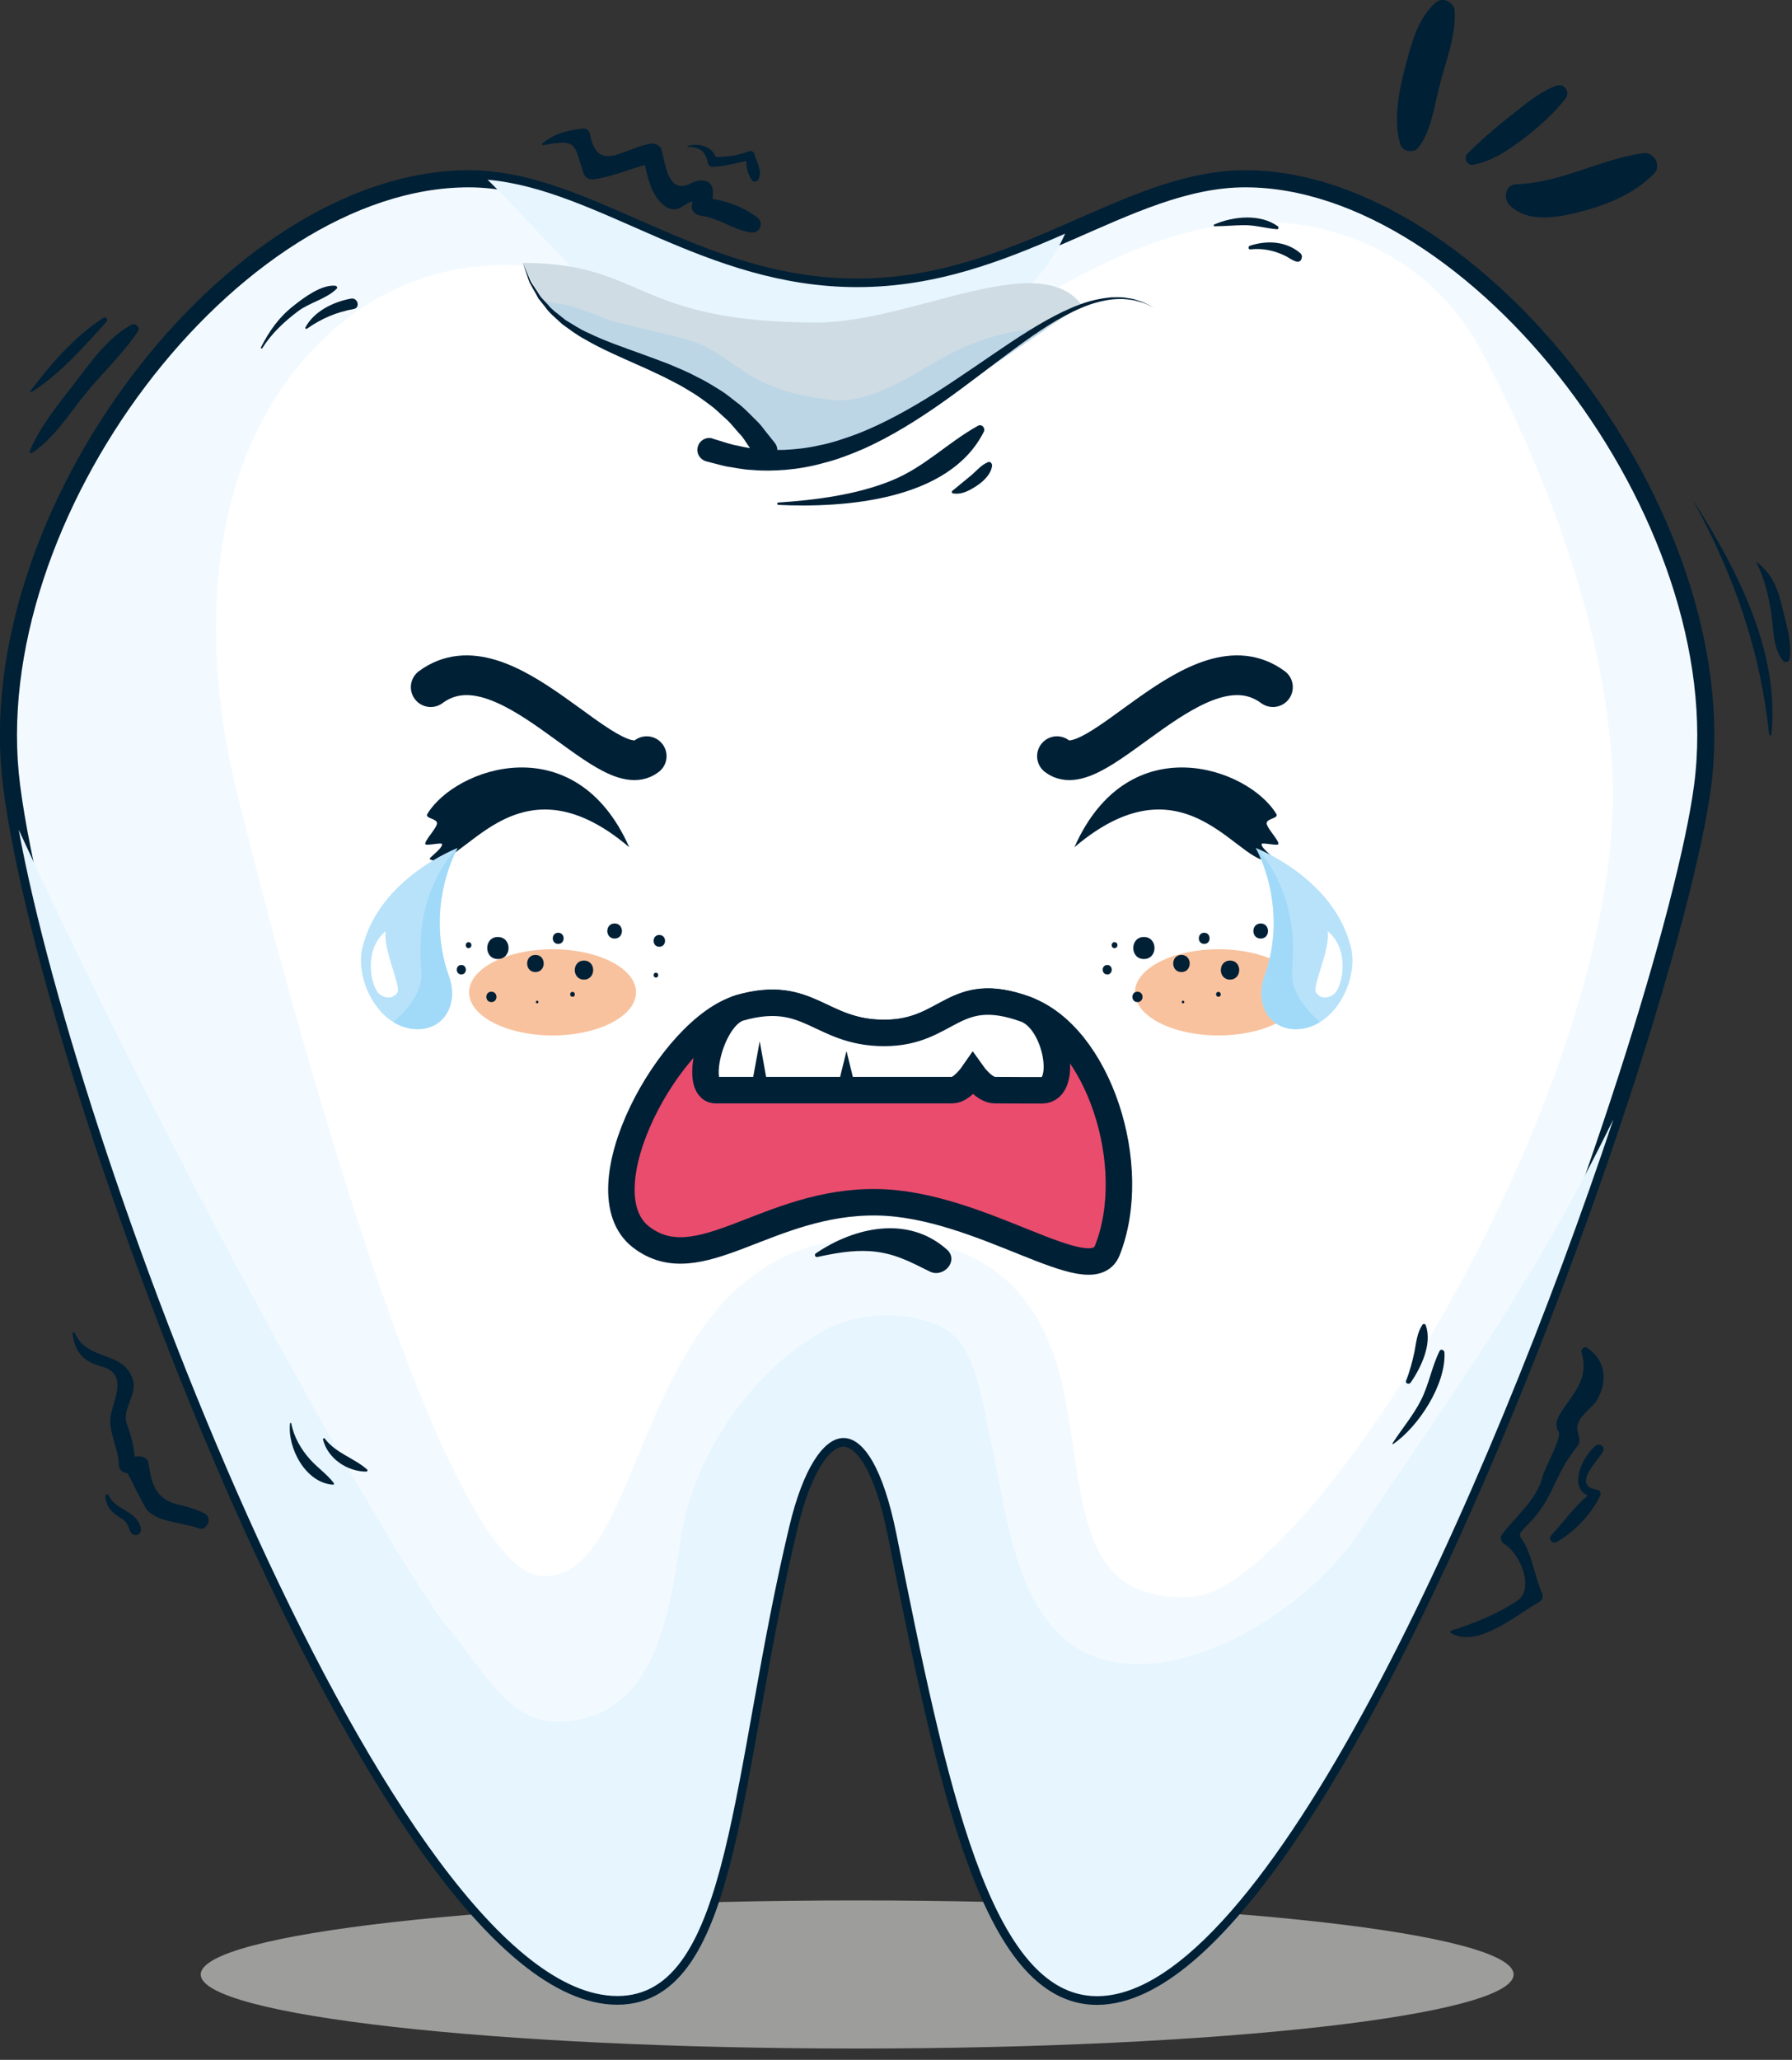 <svg width="114" height="131" viewBox="0 0 114 131" fill="none" xmlns="http://www.w3.org/2000/svg">
<rect x="0" y="0" width="114" height="131" fill="#333333" stroke="none"/>
<g clip-path="url(#clip0)">
<path d="M12.77 125.57C12.77 128.17 31.47 130.28 54.53 130.28C77.59 130.28 96.29 128.17 96.29 125.57C96.29 122.97 77.59 120.86 54.53 120.86C31.47 120.86 12.77 122.97 12.77 125.57Z" fill="#9D9D9C"/>
<path d="M25.42 64.8C26.92 66.05 28.75 65.37 30.1 64.35C31.05 63.64 31.26 58.67 30.13 58.3C29 57.93 26.77 60.43 26.77 60.43C26.77 60.43 25.86 58.9 25.56 59.39C24.55 61.04 23.93 63.56 25.42 64.8Z" fill="#F3FAFF" stroke="#002036" stroke-width="1.684" stroke-miterlimit="10"/>
<path d="M30.71 64.24C30.14 64.86 28.73 64.9 27.67 64.24C26.61 63.59 26.47 58.98 27.67 58.34C28.87 57.7 30.08 57.84 30.71 58.34C31.35 58.84 31.28 63.62 30.71 64.24Z" fill="#F3FAFF" stroke="#002036" stroke-width="1.53" stroke-miterlimit="10"/>
<path d="M79.22 11.37C71.62 11.37 64.77 18.26 54.52 18.26C44.27 18.26 37.42 11.37 29.82 11.37C14.81 11.37 -1.47 32.8 0.74 49.99C3.19 69.16 24.54 126.95 39.27 126.95C46.54 126.95 46.5 112.51 50.22 97.02C51.92 89.94 55.32 89.09 57.02 97.59C60.2 113.5 62.97 126.96 69.78 126.96C84.51 126.96 106.27 65.41 108.31 50C110.57 32.8 93.85 11.37 79.22 11.37Z" fill="#F3FAFF" stroke="#002036" stroke-width="1.087" stroke-miterlimit="10"/>
<path d="M34.41 100.22C41.42 100.79 40.03 79.64 54.52 78.77C62.84 78.28 66.52 82.42 67.75 88.84C69.05 95.63 68.57 101.98 75.87 101.54C83.18 101.1 103.13 69.62 102.58 49.66C102.33 40.53 98.47 30.26 94.18 22.23C91.36 16.96 85.72 13.93 79.78 14.15C72.42 14.42 65.85 19.31 59.62 22.7C51.22 27.26 45.04 19.63 37.47 17.59C30.24 15.63 23.56 17.56 18.78 23.54C13 30.77 12.9 41.45 15 50.07C16.53 56.36 27.41 99.65 34.41 100.22Z" fill="white"/>
<path d="M53.98 27.22C58.95 27.75 63.08 26.54 67.81 25.18C72.41 23.87 77.46 23.07 81.9 25.39C90.98 30.13 95.27 41.86 96.98 51.34C98.01 57.04 98.74 62.85 97.87 68.62C97.61 70.37 97.21 72.08 96.72 73.77C100.3 65.57 102.78 56.86 102.58 49.66C102.33 40.53 98.47 30.26 94.18 22.23C91.36 16.96 85.72 13.93 79.78 14.15C72.42 14.42 65.85 19.31 59.62 22.7C51.22 27.26 45.04 19.63 37.47 17.59C36.59 17.35 35.72 17.17 34.86 17.05C39.75 22.41 46.97 26.47 53.98 27.22Z" fill="white"/>
<path d="M40.29 20.64C44.07 23.7 48.19 25.8 52.93 24.97C58.6 23.97 65.66 19.71 67.76 14.86C63.85 16.57 59.6 18.26 54.53 18.26C44.82 18.26 38.15 12.07 31.02 11.43C34.12 14.48 36.88 17.88 40.29 20.64Z" fill="#E6F5FE"/>
<path d="M42.99 23.56C46.04 25.24 48.84 27.66 49.12 29.29C56.97 28.62 63.45 22.67 68.85 19.44C66.12 15.69 58.04 20.51 51.97 20.51C40.35 20.51 40.99 16.72 33.27 16.72C35.96 23.05 39.94 21.88 42.99 23.56Z" fill="#CFDCE4"/>
<path d="M61.79 21.88C58.98 22.96 56.02 25.79 52.8 25.42C50.94 25.21 49.25 24.8 47.63 23.81C46.51 23.12 45.34 22.12 44.08 21.72C42.54 21.23 40.97 20.93 39.4 20.54C38.18 20.24 36.85 19.48 35.63 19.33C35.26 19.29 34.91 19.21 34.57 19.11C37.14 22.77 40.4 22.14 42.99 23.57C46.04 25.25 48.84 27.67 49.12 29.3C55.91 28.72 61.66 24.2 66.59 20.9C65.01 20.92 63.42 21.24 61.79 21.88Z" fill="#BCD6E6"/>
<path d="M86.24 97.76C83.47 101.88 75.98 107.1 70.21 105.54C64.55 104.01 64.06 96.04 62.98 91.4C62.47 89.22 62.13 85.36 59.77 84.32C57.41 83.28 54.41 83.45 52.19 84.74C47.71 87.33 44.1 92.64 43.32 97.77C42.59 102.56 41.72 109.36 35.53 109.49C32.28 109.56 30.62 105.99 28.71 103.78C25.63 100.22 11.84 75.85 1.19 52.77C5.1 74.19 25.2 126.94 39.28 126.94C46.55 126.94 46.51 112.5 50.23 97.01C51.93 89.93 55.33 89.08 57.03 97.58C60.21 113.49 62.98 126.95 69.79 126.95C80.43 126.95 94.75 94.82 102.64 71.18C97.39 81.9 92.32 88.73 86.24 97.76Z" fill="#E6F5FE"/>
<path d="M40.03 53.88C32.66 47.62 29.32 55.72 27.34 54.64C27.23 54.58 28.17 53.96 28.12 53.68C28.1 53.55 27.06 53.83 27.05 53.67C27.04 53.41 27.77 52.69 27.8 52.37C27.82 52.04 27 52.06 27.19 51.76C28.96 48.83 36.59 46.12 40.03 53.88Z" fill="#002036"/>
<path d="M27.4 43.7C32.14 40.21 38.64 50.04 41.14 48.09" stroke="#002036" stroke-width="2.526" stroke-miterlimit="10" stroke-linecap="round" stroke-linejoin="round"/>
<path d="M68.35 53.88C75.72 47.62 79.06 55.72 81.04 54.64C81.15 54.58 80.21 53.96 80.26 53.68C80.28 53.55 81.32 53.83 81.33 53.67C81.34 53.41 80.61 52.69 80.58 52.37C80.56 52.04 81.38 52.06 81.19 51.76C79.42 48.83 71.79 46.12 68.35 53.88Z" fill="#002036"/>
<path d="M80.98 43.7C76.24 40.21 69.74 50.04 67.24 48.09" stroke="#002036" stroke-width="2.526" stroke-miterlimit="10" stroke-linecap="round" stroke-linejoin="round"/>
<path d="M21.32 18.17C20.43 18.1 19.34 18.92 18.67 19.45C17.73 20.19 17.14 21.04 16.6 22.09C16.57 22.15 16.66 22.2 16.69 22.14C17.26 21.22 18.09 20.45 18.95 19.8C19.69 19.24 20.77 19.01 21.41 18.37C21.5 18.31 21.43 18.18 21.32 18.17Z" fill="#002036"/>
<path d="M22.33 18.99C21.22 19.19 19.98 19.79 19.43 20.82C19.4 20.87 19.46 20.95 19.52 20.91C20.44 20.26 21.4 19.85 22.51 19.65C22.94 19.57 22.76 18.91 22.33 18.99Z" fill="#002036"/>
<path d="M21.23 94.31C20.8 93.75 20.22 93.36 19.74 92.83C19.15 92.18 18.69 91.38 18.53 90.52C18.52 90.47 18.46 90.49 18.45 90.53C18.28 92.1 19.45 94.31 21.18 94.42C21.25 94.43 21.26 94.36 21.23 94.31Z" fill="#002036"/>
<path d="M23.36 93.46C22.53 92.72 21.36 92.42 20.67 91.5C20.63 91.44 20.53 91.47 20.55 91.55C20.85 92.76 22.09 93.59 23.31 93.59C23.37 93.58 23.41 93.5 23.36 93.46Z" fill="#002036"/>
<path d="M91.58 85.92C91.08 86.92 90.91 88.04 90.39 89.06C89.89 90.04 89.17 90.88 88.58 91.8C88.57 91.82 88.59 91.85 88.62 91.84C90.24 90.74 92 88.03 91.89 86.01C91.88 85.85 91.65 85.76 91.58 85.92Z" fill="#002036"/>
<path d="M90.7 84.28C90.67 84.19 90.55 84.17 90.49 84.25C90.14 84.77 90.1 85.37 89.98 85.98C89.85 86.59 89.68 87.23 89.45 87.81C89.38 87.99 89.64 88.07 89.74 87.93C90.4 86.98 91.13 85.45 90.7 84.28Z" fill="#002036"/>
<path d="M81.29 14.39C80.17 13.58 78.45 13.75 77.24 14.28C77.18 14.31 77.21 14.39 77.27 14.39C77.87 14.39 78.47 14.33 79.07 14.32C79.81 14.3 80.51 14.52 81.24 14.58C81.35 14.58 81.36 14.44 81.29 14.39Z" fill="#002036"/>
<path d="M82.73 16.11C81.83 15.33 80.6 15.27 79.51 15.63C79.39 15.67 79.4 15.88 79.54 15.86C80.35 15.77 81.12 15.94 81.84 16.31C82.06 16.43 82.7 16.93 82.81 16.41C82.84 16.32 82.82 16.19 82.73 16.11Z" fill="#002036"/>
<path d="M82.82 63.11C82.82 64.62 80.44 65.85 77.51 65.85C74.58 65.85 72.2 64.62 72.2 63.11C72.2 61.6 74.58 60.37 77.51 60.37C80.44 60.37 82.82 61.59 82.82 63.11Z" fill="#F8C29E"/>
<path d="M40.46 63.11C40.46 64.62 38.08 65.85 35.15 65.85C32.22 65.85 29.84 64.62 29.84 63.11C29.84 61.6 32.22 60.37 35.15 60.37C38.08 60.37 40.46 61.59 40.46 63.11Z" fill="#F8C29E"/>
<path d="M40.78 78.67C36.98 75.73 42.65 65.35 47.08 64.1C51.51 62.85 52.14 65.7 56.26 65.7C60.37 65.7 60.63 62.52 65.25 64.19C69.87 65.86 72.58 74.15 70.44 79.53C69.39 82.15 62.44 76.56 55.8 76.46C48.82 76.35 44.47 81.51 40.78 78.67Z" fill="#EA4C6D" stroke="#002036" stroke-width="1.684" stroke-miterlimit="10" stroke-linecap="round"/>
<path d="M66.29 69.34C67.99 69.34 67.25 64.91 65.24 64.18C60.62 62.51 60.37 65.69 56.25 65.69C52.14 65.69 51.5 62.84 47.07 64.09C45.19 64.62 44.11 69.33 45.53 69.33C45.53 69.33 59.99 69.33 60.59 69.33C61.19 69.33 61.89 68.32 61.89 68.32C61.89 68.32 62.61 69.33 63.28 69.33C63.96 69.34 66.29 69.34 66.29 69.34Z" fill="white" stroke="#002036" stroke-width="1.684" stroke-miterlimit="10" stroke-linecap="round"/>
<path d="M70.9 59.92C70.66 59.92 70.66 60.3 70.9 60.3C71.15 60.29 71.15 59.92 70.9 59.92Z" fill="#002036"/>
<path d="M72.77 59.59C71.87 59.59 71.87 60.99 72.77 60.99C73.67 60.99 73.67 59.59 72.77 59.59Z" fill="#002036"/>
<path d="M76.61 59.32C76.15 59.32 76.15 60.03 76.61 60.03C77.06 60.03 77.06 59.32 76.61 59.32Z" fill="#002036"/>
<path d="M75.16 60.73C74.46 60.73 74.46 61.82 75.16 61.82C75.86 61.82 75.86 60.73 75.16 60.73Z" fill="#002036"/>
<path d="M78.25 61.09C77.47 61.09 77.47 62.3 78.25 62.3C79.03 62.29 79.03 61.09 78.25 61.09Z" fill="#002036"/>
<path d="M80.2 58.73C79.58 58.73 79.58 59.69 80.2 59.69C80.82 59.69 80.82 58.73 80.2 58.73Z" fill="#002036"/>
<path d="M83.04 59.46C82.56 59.46 82.56 60.21 83.04 60.21C83.52 60.21 83.52 59.46 83.04 59.46Z" fill="#002036"/>
<path d="M82.82 61.86C82.62 61.86 82.62 62.17 82.82 62.17C83.02 62.17 83.02 61.86 82.82 61.86Z" fill="#002036"/>
<path d="M72.36 63.07C71.93 63.07 71.93 63.73 72.36 63.73C72.79 63.73 72.79 63.07 72.36 63.07Z" fill="#002036"/>
<path d="M70.44 61.37C70.05 61.37 70.05 61.97 70.44 61.97C70.82 61.97 70.82 61.37 70.44 61.37Z" fill="#002036"/>
<path d="M75.26 63.64C75.15 63.64 75.15 63.81 75.26 63.81C75.37 63.81 75.37 63.64 75.26 63.64Z" fill="#002036"/>
<path d="M77.51 63.08C77.31 63.08 77.31 63.39 77.51 63.39C77.71 63.4 77.71 63.08 77.51 63.08Z" fill="#002036"/>
<path d="M29.81 59.92C29.57 59.92 29.57 60.3 29.81 60.3C30.05 60.29 30.05 59.92 29.81 59.92Z" fill="#002036"/>
<path d="M31.67 59.59C30.77 59.59 30.77 60.99 31.67 60.99C32.58 60.99 32.58 59.59 31.67 59.59Z" fill="#002036"/>
<path d="M35.51 59.32C35.05 59.32 35.05 60.03 35.51 60.03C35.97 60.03 35.97 59.32 35.51 59.32Z" fill="#002036"/>
<path d="M34.06 60.73C33.36 60.73 33.36 61.82 34.06 61.82C34.76 61.82 34.77 60.73 34.06 60.73Z" fill="#002036"/>
<path d="M37.15 61.09C36.37 61.09 36.37 62.3 37.15 62.3C37.93 62.29 37.93 61.09 37.15 61.09Z" fill="#002036"/>
<path d="M39.1 58.73C38.48 58.73 38.48 59.69 39.1 59.69C39.72 59.69 39.72 58.73 39.1 58.73Z" fill="#002036"/>
<path d="M41.94 59.46C41.46 59.46 41.46 60.21 41.94 60.21C42.43 60.21 42.43 59.46 41.94 59.46Z" fill="#002036"/>
<path d="M41.73 61.86C41.53 61.86 41.53 62.17 41.73 62.17C41.92 62.17 41.92 61.86 41.73 61.86Z" fill="#002036"/>
<path d="M31.26 63.07C30.83 63.07 30.83 63.73 31.26 63.73C31.69 63.73 31.69 63.07 31.26 63.07Z" fill="#002036"/>
<path d="M29.35 61.37C28.96 61.37 28.96 61.97 29.35 61.97C29.73 61.97 29.73 61.37 29.35 61.37Z" fill="#002036"/>
<path d="M34.17 63.64C34.06 63.64 34.06 63.81 34.17 63.81C34.28 63.81 34.28 63.64 34.17 63.64Z" fill="#002036"/>
<path d="M36.42 63.08C36.22 63.08 36.22 63.39 36.42 63.39C36.62 63.4 36.62 63.08 36.42 63.08Z" fill="#002036"/>
<path d="M48.09 29.07C48.09 29.07 47.91 28.81 47.61 28.35C47.45 28.13 47.28 27.81 47.04 27.58C46.8 27.32 46.57 27.01 46.25 26.7C45.91 26.41 45.58 26.05 45.16 25.75C44.74 25.44 44.31 25.11 43.81 24.83C43.33 24.52 42.79 24.26 42.25 23.98C41.7 23.72 41.14 23.45 40.56 23.2C39.42 22.69 38.25 22.19 37.21 21.58C36.68 21.3 36.22 20.94 35.77 20.62C35.37 20.24 34.95 19.92 34.68 19.52C34.53 19.33 34.39 19.15 34.25 18.98C34.15 18.79 34.05 18.61 33.95 18.44C33.86 18.27 33.77 18.11 33.69 17.97C33.63 17.82 33.58 17.67 33.54 17.54C33.36 17.02 33.26 16.72 33.26 16.72C33.26 16.72 33.38 17.01 33.6 17.51C33.66 17.63 33.71 17.78 33.78 17.92C33.87 18.06 33.97 18.21 34.07 18.37C34.17 18.53 34.28 18.7 34.4 18.88C34.54 19.04 34.69 19.2 34.85 19.37C35.14 19.74 35.57 20.01 35.97 20.35C36.43 20.62 36.88 20.94 37.42 21.17C38.46 21.68 39.64 22.08 40.82 22.51C41.41 22.72 42.01 22.95 42.59 23.17C43.17 23.42 43.75 23.65 44.28 23.94C44.83 24.2 45.33 24.51 45.81 24.81C46.29 25.1 46.69 25.47 47.09 25.76C47.47 26.08 47.79 26.43 48.09 26.72C48.41 27.01 48.57 27.28 48.75 27.49C49.09 27.92 49.29 28.17 49.29 28.17C49.55 28.5 49.49 28.97 49.17 29.23C48.84 29.49 48.37 29.43 48.11 29.11C48.11 29.1 48.1 29.09 48.09 29.07Z" fill="#002036"/>
<path d="M45.35 27.9C45.35 27.9 45.47 27.94 45.68 28C45.89 28.06 46.23 28.18 46.62 28.28C47.01 28.35 47.45 28.49 48.02 28.53C48.57 28.61 49.21 28.63 49.9 28.61C50.59 28.58 51.35 28.5 52.13 28.32C52.92 28.17 53.73 27.89 54.57 27.58C56.23 26.93 57.92 25.99 59.55 24.96C61.18 23.92 62.77 22.79 64.3 21.77C65.83 20.76 67.31 19.87 68.71 19.36C69.4 19.1 70.08 18.97 70.67 18.91C70.97 18.9 71.25 18.9 71.51 18.92C71.77 18.97 72 18.98 72.21 19.05C72.41 19.12 72.6 19.18 72.75 19.23C72.9 19.3 73.02 19.37 73.13 19.42C73.33 19.53 73.44 19.58 73.44 19.58C73.44 19.58 73.33 19.53 73.12 19.43C73.02 19.38 72.89 19.32 72.74 19.26C72.58 19.22 72.4 19.17 72.19 19.11C71.99 19.06 71.75 19.05 71.5 19.02C71.25 19.01 70.97 19.02 70.68 19.05C70.1 19.13 69.45 19.29 68.79 19.58C67.45 20.14 66.03 21.08 64.57 22.16C63.1 23.24 61.57 24.45 59.97 25.58C58.37 26.71 56.68 27.76 54.97 28.53C54.11 28.9 53.26 29.23 52.41 29.44C51.57 29.68 50.75 29.81 49.98 29.88C49.22 29.94 48.51 29.95 47.88 29.89C47.26 29.87 46.7 29.73 46.24 29.67C45.8 29.58 45.5 29.48 45.27 29.43C45.05 29.37 44.93 29.34 44.93 29.34C44.53 29.23 44.28 28.82 44.39 28.42C44.49 28.02 44.91 27.77 45.31 27.88C45.32 27.89 45.33 27.9 45.35 27.9Z" fill="#002036"/>
<path d="M47.76 69.34L48.33 66.22L48.89 69.34H47.76Z" fill="#002036"/>
<path d="M53.28 69.16L53.85 66.84L54.42 69.16H53.28Z" fill="#002036"/>
<path d="M60.24 79.47C57.79 77.28 54.39 78.02 51.9 79.71C51.78 79.79 51.86 79.97 52 79.94C53.11 79.7 54.2 79.5 55.34 79.57C56.84 79.67 57.85 80.22 59.16 80.87C60.02 81.29 61.03 80.18 60.24 79.47Z" fill="#002036"/>
<path d="M62.21 27.08C60.27 28.16 58.83 29.7 56.72 30.56C54.49 31.47 51.89 31.8 49.51 31.96C49.42 31.97 49.42 32.1 49.51 32.11C53.71 32.31 60.4 31.84 62.59 27.45C62.7 27.22 62.46 26.94 62.21 27.08Z" fill="#002036"/>
<path d="M62.86 29.39C62.41 29.57 62.12 29.95 61.76 30.25C61.37 30.58 60.97 30.89 60.58 31.22C60.53 31.26 60.55 31.36 60.62 31.38C61.12 31.46 61.55 31.26 61.97 31C62.45 30.72 63.03 30.22 63.11 29.64C63.13 29.51 63.02 29.32 62.86 29.39Z" fill="#002036"/>
<path d="M85.94 60.25C86.42 62.21 85.05 65.1 82.85 65.42C80.9 65.71 79.76 63.99 80.44 62.09C82.03 57.63 79.89 53.93 79.89 53.93C79.89 53.93 84.86 55.82 85.94 60.25Z" fill="#B7E2FA"/>
<path d="M82.19 61.72C82.72 56.46 79.89 53.93 79.89 53.93C79.89 53.93 82.03 57.63 80.44 62.09C79.76 63.99 80.9 65.71 82.85 65.42C83.25 65.36 83.63 65.21 83.97 65C83.03 64.21 82.07 62.94 82.19 61.72Z" fill="#A1DAF8"/>
<path d="M84.46 59.22C84.64 60.4 83.46 62.71 83.72 63.12C83.99 63.56 84.55 63.5 84.88 63.2C85.43 62.72 85.89 60.37 84.46 59.22Z" fill="white"/>
<path d="M23.06 60.25C22.58 62.21 23.95 65.1 26.15 65.42C28.1 65.71 29.24 63.99 28.56 62.09C26.97 57.63 29.11 53.93 29.11 53.93C29.11 53.93 24.14 55.82 23.06 60.25Z" fill="#B7E2FA"/>
<path d="M26.81 61.72C26.28 56.46 29.11 53.93 29.11 53.93C29.11 53.93 26.97 57.63 28.56 62.09C29.24 63.99 28.1 65.71 26.15 65.42C25.75 65.36 25.37 65.21 25.03 65C25.98 64.21 26.94 62.94 26.81 61.72Z" fill="#A1DAF8"/>
<path d="M24.54 59.22C24.36 60.4 25.53 62.71 25.28 63.12C25.01 63.56 24.45 63.5 24.12 63.2C23.57 62.72 23.11 60.37 24.54 59.22Z" fill="white"/>
<path d="M107.81 31.97C107.8 31.96 107.78 31.97 107.79 31.98C110.33 36.65 112 41.41 112.54 46.7C112.55 46.79 112.68 46.79 112.69 46.7C113.22 41.45 110.53 36.27 107.81 31.97Z" fill="#002036"/>
<path d="M113.37 38.58C113.1 37.42 112.73 36.51 111.79 35.77C111.77 35.75 111.73 35.77 111.75 35.8C112.27 36.83 112.54 38 112.7 39.14C112.83 40.08 112.8 41.3 113.45 42.04C113.56 42.17 113.8 42.1 113.84 41.94C114.04 40.92 113.6 39.59 113.37 38.58Z" fill="#002036"/>
<path d="M8.35 20.66C6.87 21.47 5.84 22.94 4.83 24.26C3.78 25.63 2.55 27.09 1.89 28.69C1.86 28.77 1.97 28.85 2.04 28.8C3.36 27.93 4.29 26.49 5.26 25.26C6.38 23.84 7.77 22.58 8.77 21.08C8.95 20.81 8.61 20.52 8.35 20.66Z" fill="#002036"/>
<path d="M6.58 20.21C4.75 21.4 3.25 23.12 1.94 24.86C1.91 24.9 1.97 24.96 2.01 24.93C3.84 23.78 5.33 22.05 6.77 20.47C6.91 20.34 6.75 20.11 6.58 20.21Z" fill="#002036"/>
<path d="M48.15 13.81C47.3 13.18 46.35 12.82 45.33 12.65C45.41 12.17 45.38 11.64 44.85 11.5C44.54 11.42 44.22 11.52 43.95 11.66C42.57 12.38 42.35 10.64 42.1 9.58C42.02 9.23 41.65 9.08 41.33 9.14C39.54 9.5 38 11.04 37.52 8.49C37.49 8.32 37.28 8.15 37.1 8.17C36.08 8.3 35.31 8.47 34.5 9.12C34.44 9.17 34.51 9.24 34.56 9.23C36.78 8.82 36.5 9.17 37.12 11.01C37.23 11.33 37.49 11.44 37.8 11.4C38.92 11.24 39.94 10.8 41.02 10.49C41.25 11.51 41.52 12.65 42.46 13.21C42.63 13.31 42.94 13.34 43.12 13.28C43.51 13.14 44.17 12.55 44.03 12.98C43.91 13.38 44.23 13.67 44.59 13.72C45.75 13.87 46.59 14.58 47.71 14.78C48.35 14.89 48.64 14.17 48.15 13.81Z" fill="#002036"/>
<path d="M48 9.8C47.97 9.67 47.8 9.56 47.67 9.61C46.98 9.89 46.28 9.97 45.54 9.99C45.24 9.28 44.5 9.09 43.76 9.28C43.72 9.29 43.73 9.35 43.77 9.35C44.56 9.35 44.88 9.63 45.04 10.39C45.07 10.52 45.2 10.62 45.33 10.61C46.07 10.58 46.76 10.4 47.47 10.23C47.49 10.67 47.58 11.14 47.85 11.48C47.95 11.6 48.17 11.56 48.24 11.43C48.53 10.87 48.13 10.35 48 9.8Z" fill="#002036"/>
<path d="M13.02 96.25C12.46 95.97 11.92 95.83 11.31 95.68C9.83 95.33 9.63 94.25 9.44 93.02C9.41 92.79 9.15 92.63 8.93 92.63C8.81 92.63 8.69 92.63 8.57 92.63C8.5 91.91 8.33 91.28 8.07 90.55C7.74 89.61 8.73 88.71 8.46 87.78C7.9 85.85 5.55 86.62 4.75 84.76C4.72 84.7 4.6 84.73 4.61 84.8C4.77 85.99 5.28 86.58 6.46 86.9C8.18 87.38 7.23 88.97 7.04 90.05C6.87 91.02 7.56 92.17 7.56 93.16C7.56 93.45 7.8 93.68 8.08 93.68C8.18 93.68 9.12 95.81 9.4 96.08C10.15 96.83 11.66 96.83 12.62 97.19C13.17 97.41 13.54 96.52 13.02 96.25Z" fill="#002036"/>
<path d="M8.96 97.19C8.71 96.04 7.33 96.07 6.91 95.09C6.87 94.99 6.69 95.04 6.7 95.15C6.74 95.61 6.93 96 7.3 96.28C7.48 96.42 7.69 96.53 7.87 96.67C8.09 96.85 8.19 97.12 8.28 97.37C8.34 97.53 8.45 97.6 8.62 97.63C8.69 97.64 8.74 97.62 8.8 97.58C8.94 97.5 8.99 97.35 8.96 97.19Z" fill="#002036"/>
<path d="M100.98 85.72C100.8 85.59 100.55 85.8 100.61 86C101.08 87.59 100.21 88.49 99.45 89.6C99.18 89.99 98.81 90.53 99.15 91.04C99.39 91.39 98.27 93.36 98.14 93.88C97.77 95.39 96.44 96.4 95.53 97.62C95.4 97.8 95.5 98.07 95.68 98.18C96.71 98.79 97.65 101.06 96.51 101.81C95.18 102.68 93.83 103.22 92.33 103.7C92.26 103.72 92.24 103.82 92.31 103.86C94.01 104.86 96.52 102.65 97.94 101.87C98.15 101.75 98.17 101.51 98.09 101.31C97.68 100.35 97.54 99.34 97.1 98.39C96.66 97.44 96.36 97.82 97.35 96.79C98.77 95.32 98.86 93.96 100.04 92.38C100.49 91.78 100.57 91.77 100.38 91.11C100.11 90.19 101.2 89.69 101.59 89.04C102.33 87.77 102.1 86.5 100.98 85.72Z" fill="#002036"/>
<path d="M101.49 91.95C100.61 92.72 99.8 94.55 101 95.11C100.15 95.83 99.42 96.86 98.68 97.64C98.47 97.87 98.74 98.21 99.01 98.07C100.1 97.49 101.27 96.26 101.79 95.13C101.85 94.99 101.82 94.78 101.63 94.75C99.96 94.51 101.61 92.95 101.97 92.32C102.15 92.01 101.75 91.73 101.49 91.95Z" fill="#002036"/>
<path d="M92.54 0.69C92.51 0.16 91.78 -0.23 91.35 0.15C90.21 1.16 89.85 2.58 89.46 4.01C89.04 5.58 88.59 7.58 89.08 9.17C89.23 9.65 89.95 9.77 90.25 9.37C91.04 8.29 91.22 6.88 91.54 5.6C91.92 4.02 92.64 2.33 92.54 0.69Z" fill="#002036"/>
<path d="M99.01 5.45C97.92 5.85 97.06 6.61 96.15 7.32C95.18 8.08 94.2 8.91 93.34 9.79C93.09 10.05 93.35 10.55 93.71 10.48C94.9 10.26 95.89 9.59 96.85 8.87C97.83 8.13 98.84 7.24 99.59 6.27C99.91 5.86 99.51 5.27 99.01 5.45Z" fill="#002036"/>
<path d="M104.55 9.74C101.75 10.13 99.35 11.62 96.45 11.72C95.74 11.74 95.62 12.63 96.04 13.05C97.19 14.18 99 13.85 100.41 13.5C102.16 13.06 103.96 12.35 105.23 11.03C105.72 10.54 105.21 9.65 104.55 9.74Z" fill="#002036"/>
</g>
<defs>
<clipPath id="clip0">
<rect width="113.89" height="130.28" fill="white"/>
</clipPath>
</defs>
</svg>
